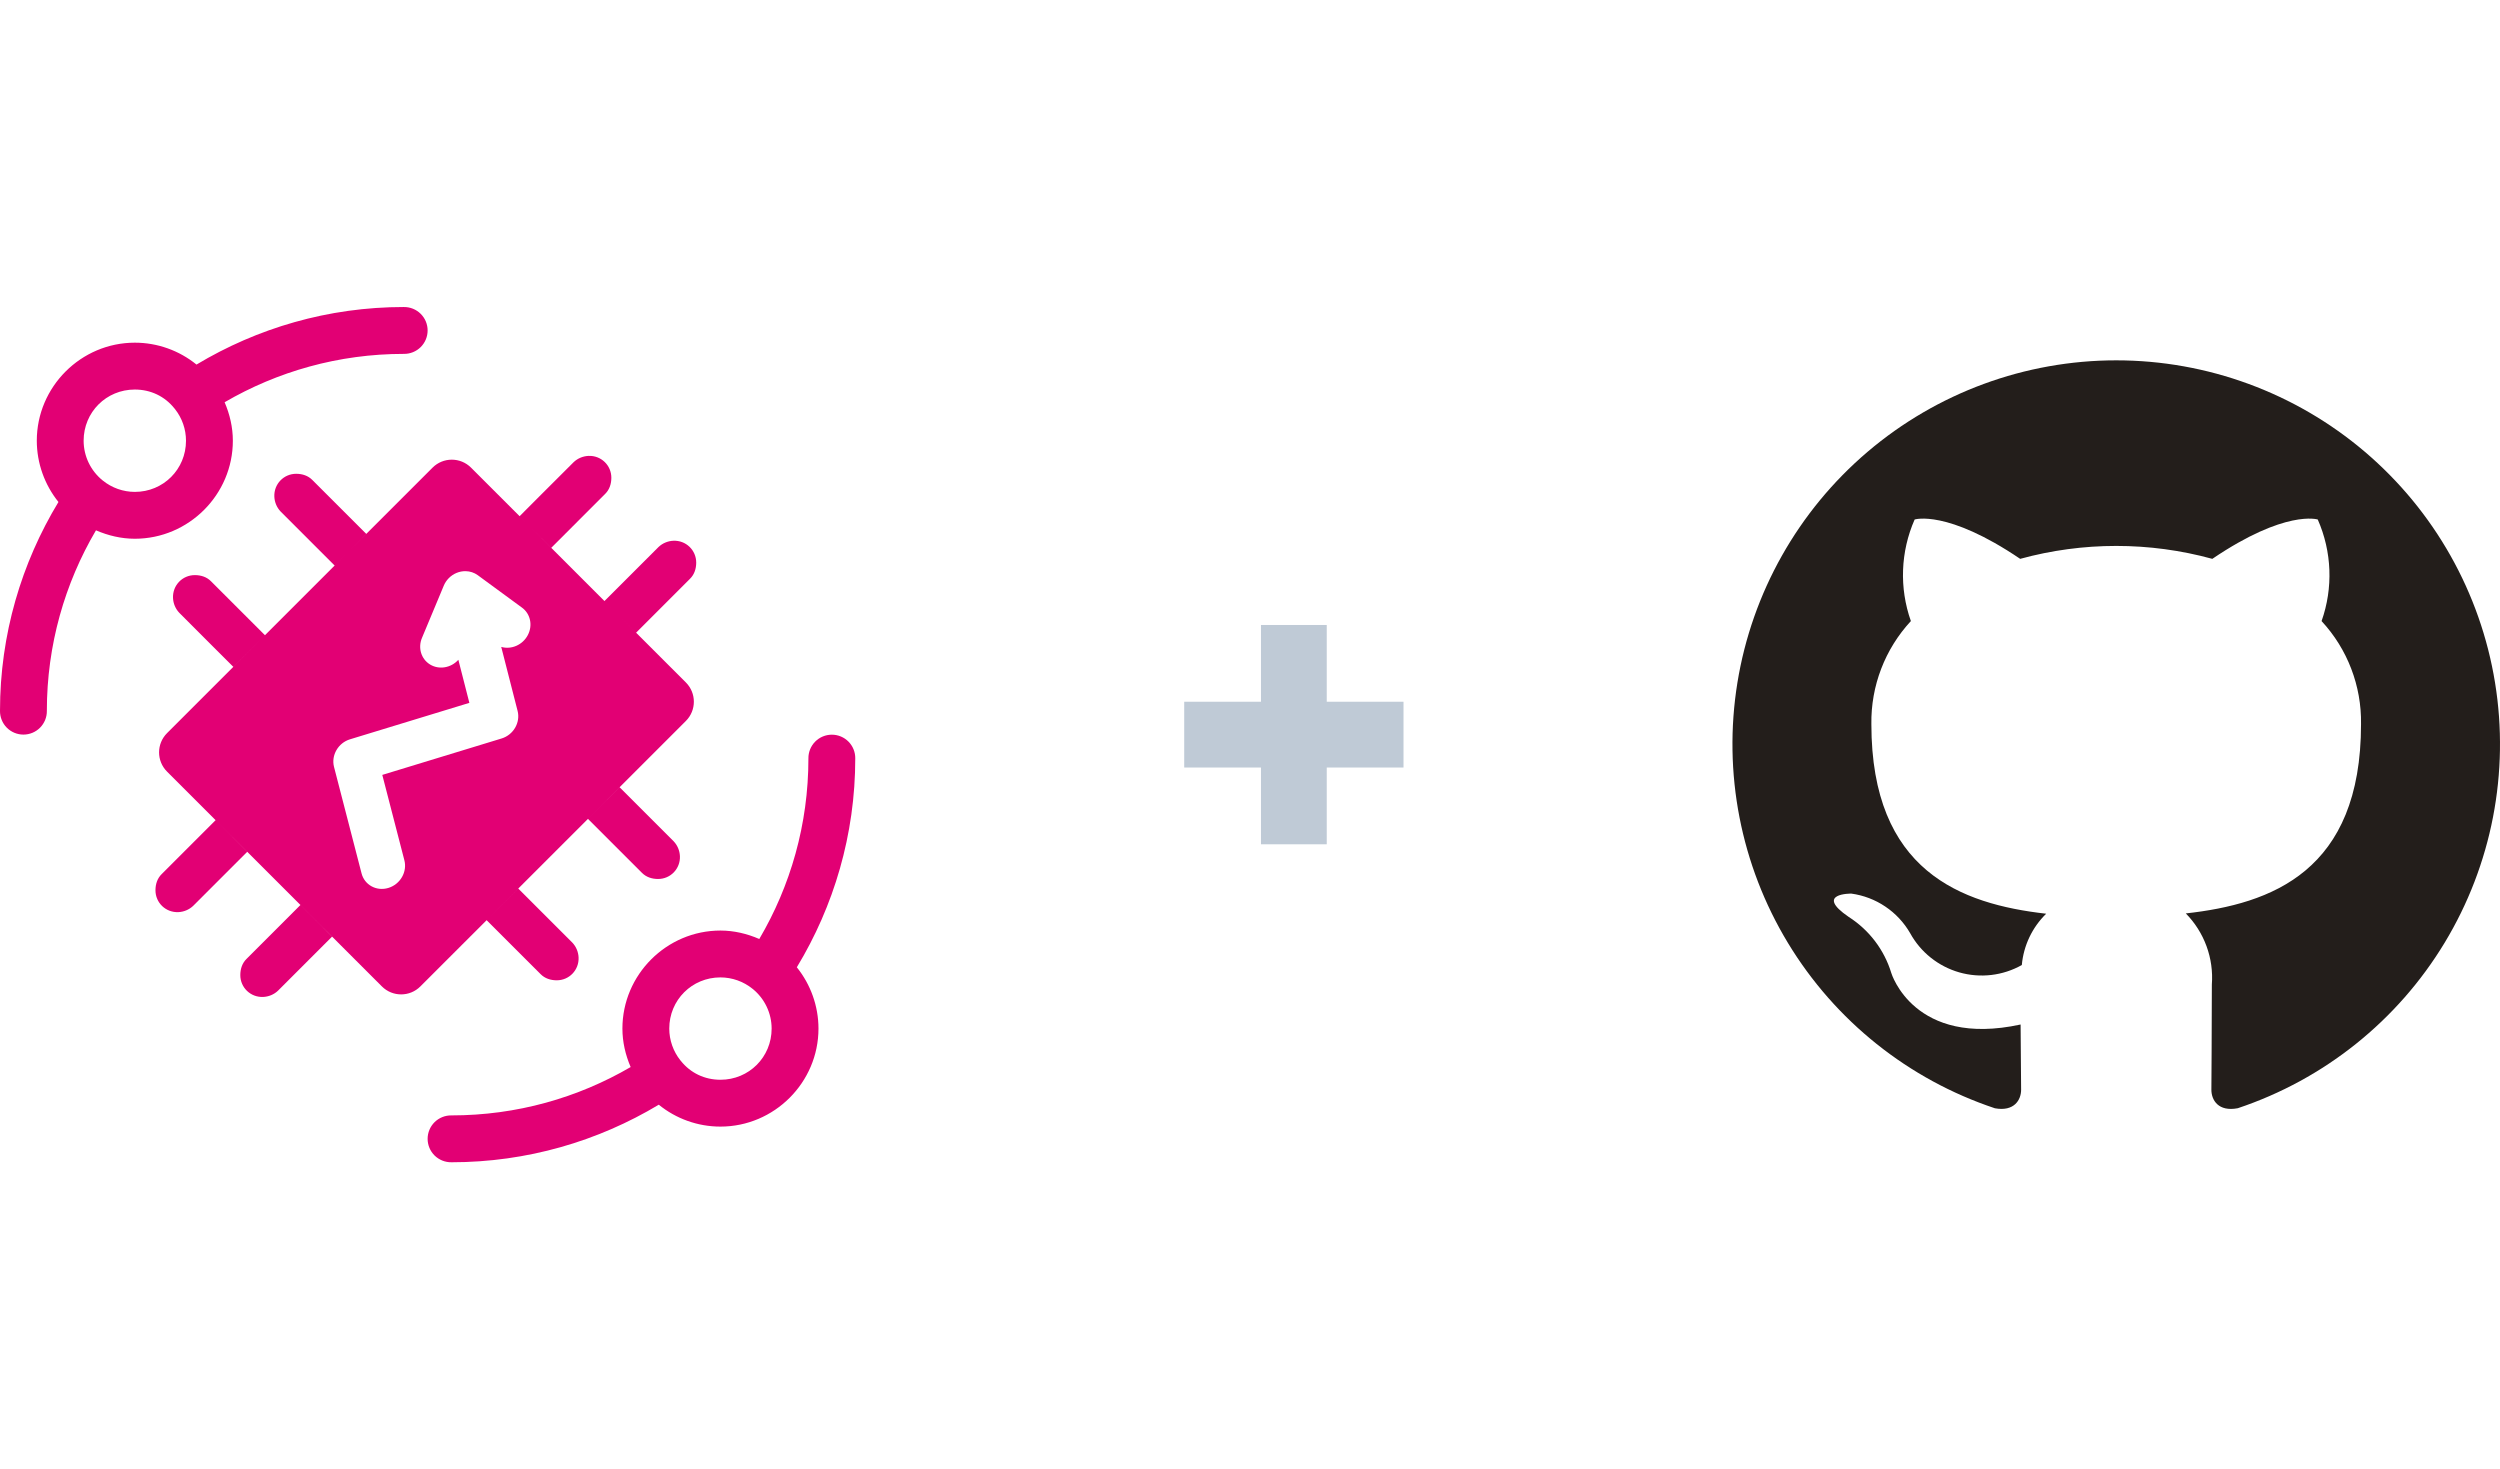 <svg width="228" height="134" viewBox="0 0 228 134" fill="none" xmlns="http://www.w3.org/2000/svg">
<path d="M36.838 28C29.924 28 23.452 29.929 17.92 33.249C16.342 31.966 14.36 31.253 12.297 31.252C12.297 31.252 12.296 31.252 12.296 31.252C7.384 31.252 3.356 35.28 3.356 40.192C3.356 40.193 3.356 40.194 3.356 40.195C3.358 42.245 4.069 44.212 5.331 45.782C1.96 51.346 0 57.866 0 64.834C-0.003 65.116 0.05 65.397 0.156 65.659C0.261 65.921 0.418 66.16 0.617 66.361C0.816 66.562 1.052 66.721 1.313 66.83C1.574 66.939 1.854 66.995 2.137 66.995C2.419 66.995 2.699 66.939 2.96 66.83C3.221 66.721 3.458 66.562 3.656 66.361C3.855 66.16 4.012 65.921 4.118 65.659C4.224 65.397 4.277 65.116 4.273 64.834C4.273 58.813 5.911 53.197 8.753 48.365C9.866 48.849 11.062 49.132 12.292 49.134C12.293 49.134 12.294 49.134 12.295 49.134C17.208 49.134 21.237 45.106 21.236 40.194C21.236 40.194 21.236 40.194 21.236 40.193C21.236 38.975 20.959 37.789 20.485 36.684C25.291 33.886 30.865 32.274 36.837 32.274C37.12 32.278 37.4 32.225 37.662 32.119C37.924 32.013 38.163 31.856 38.364 31.658C38.565 31.459 38.725 31.222 38.834 30.961C38.943 30.701 38.999 30.421 38.999 30.138C38.999 29.855 38.943 29.576 38.834 29.315C38.725 29.054 38.565 28.817 38.364 28.619C38.163 28.42 37.924 28.263 37.662 28.157C37.4 28.051 37.12 27.998 36.837 28.002L36.838 28ZM12.294 35.526C13.736 35.526 15.022 36.138 15.911 37.251C15.925 37.268 15.94 37.286 15.955 37.303C16.607 38.127 16.963 39.144 16.963 40.194C16.963 42.797 14.899 44.86 12.297 44.861C11.231 44.859 10.2 44.493 9.372 43.824C9.371 43.823 9.37 43.823 9.369 43.822C8.268 42.936 7.629 41.605 7.627 40.192C7.628 37.59 9.692 35.526 12.294 35.526L12.294 35.526Z" fill="#e20074"/>
<path fill-rule="evenodd" clip-rule="evenodd" d="M16.329 53.062C15.966 53.442 15.752 53.966 15.779 54.542C15.802 55.04 16.002 55.522 16.349 55.886C18.007 57.557 21.278 60.815 21.278 60.815L24.165 57.932C24.165 57.932 21.003 54.773 19.247 53.016C18.856 52.618 18.333 52.452 17.782 52.45C17.207 52.447 16.693 52.682 16.329 53.062L16.329 53.062ZM24.165 57.932L15.234 66.862C14.265 67.831 14.265 69.402 15.234 70.371L19.66 74.796L27.4 82.534L34.829 89.962C35.798 90.931 37.369 90.931 38.338 89.962L44.381 83.92L53.623 74.68L62.553 65.751C63.523 64.781 63.522 63.211 62.553 62.241L58.012 57.701L50.273 49.961L42.958 42.649C41.989 41.68 40.418 41.68 39.449 42.649L33.406 48.691L24.166 57.93L24.165 57.932ZM33.406 48.693C33.406 48.693 30.244 45.534 28.488 43.777C28.097 43.379 27.574 43.213 27.023 43.21C25.873 43.205 24.967 44.151 25.02 45.302C25.043 45.801 25.242 46.282 25.589 46.647C27.248 48.318 30.519 51.576 30.519 51.576L33.406 48.693L33.406 48.693ZM50.272 49.964C50.272 49.964 53.431 46.802 55.188 45.046C55.586 44.655 55.753 44.132 55.755 43.581C55.761 42.431 54.814 41.525 53.663 41.578C53.164 41.602 52.683 41.801 52.318 42.148C50.647 43.806 47.389 47.077 47.389 47.077L50.272 49.963L50.272 49.964ZM58.012 57.702C58.012 57.702 61.171 54.541 62.928 52.785C63.326 52.394 63.492 51.871 63.495 51.32C63.5 50.17 62.554 49.264 61.403 49.317C60.904 49.341 60.423 49.54 60.058 49.887C58.387 51.545 55.128 54.816 55.128 54.816L58.012 57.702L58.012 57.702ZM53.622 74.681C53.622 74.681 56.784 77.84 58.54 79.597C58.931 79.995 59.454 80.161 60.006 80.163C61.155 80.169 62.062 79.222 62.009 78.071L62.008 78.072C61.985 77.574 61.785 77.092 61.438 76.727C59.779 75.056 56.509 71.799 56.509 71.799L53.622 74.682L53.622 74.681ZM44.38 83.922C44.38 83.922 47.542 87.081 49.299 88.837C49.69 89.235 50.213 89.401 50.764 89.404C51.914 89.409 52.82 88.463 52.767 87.312H52.767C52.743 86.813 52.544 86.332 52.197 85.967C50.538 84.296 47.267 81.038 47.267 81.038L44.38 83.921L44.38 83.922ZM27.399 82.536C27.399 82.536 24.24 85.697 22.483 87.453C22.085 87.844 21.919 88.367 21.916 88.919C21.911 90.068 22.857 90.974 24.008 90.921H24.008C24.506 90.898 24.988 90.699 25.353 90.352C27.024 88.693 30.282 85.423 30.282 85.423L27.401 82.537L27.399 82.536ZM19.662 74.8C19.662 74.8 16.502 77.962 14.745 79.718C14.347 80.109 14.181 80.632 14.179 81.183C14.173 82.332 15.12 83.239 16.271 83.186H16.27C16.769 83.162 17.25 82.963 17.615 82.616C19.287 80.957 22.545 77.687 22.545 77.687L19.662 74.799L19.662 74.8ZM40.926 52.73C41.335 52.315 41.893 52.082 42.461 52.09C42.866 52.096 43.254 52.224 43.573 52.458L47.594 55.407C48.375 55.967 48.605 57.03 48.138 57.92C47.672 58.811 46.645 59.267 45.713 58.998L47.205 64.835C47.477 65.895 46.824 67.021 45.747 67.349L34.865 70.671L36.875 78.442C37.161 79.507 36.509 80.646 35.424 80.978C34.338 81.31 33.236 80.708 32.97 79.637L30.463 69.944C30.189 68.883 30.841 67.755 31.92 67.425L42.806 64.101L41.802 60.173C41.128 60.92 40.038 61.101 39.221 60.602C38.404 60.103 38.096 59.069 38.493 58.154L40.472 53.412C40.577 53.16 40.732 52.928 40.926 52.731L40.926 52.73Z" fill="#e20074"/>
<path d="M41.163 105.999C48.076 105.999 54.548 104.069 60.081 100.749C61.659 102.032 63.641 102.746 65.704 102.746C65.704 102.746 65.704 102.746 65.705 102.746C70.617 102.746 74.645 98.718 74.645 93.806C74.645 93.805 74.645 93.805 74.645 93.804C74.643 91.753 73.932 89.786 72.67 88.216C76.04 82.654 78 76.134 78 69.166C78.003 68.884 77.951 68.603 77.845 68.341C77.739 68.078 77.582 67.84 77.384 67.638C77.185 67.437 76.948 67.277 76.687 67.168C76.426 67.059 76.146 67.003 75.863 67.003C75.58 67.003 75.3 67.059 75.039 67.168C74.778 67.277 74.541 67.437 74.343 67.638C74.144 67.84 73.987 68.078 73.882 68.341C73.776 68.603 73.723 68.884 73.727 69.166C73.727 75.187 72.089 80.804 69.247 85.636C68.134 85.152 66.938 84.868 65.708 84.866C65.707 84.866 65.706 84.866 65.705 84.866C60.792 84.866 56.763 88.894 56.764 93.806C56.764 95.025 57.041 96.21 57.515 97.315C52.709 100.114 47.135 101.725 41.163 101.725C40.88 101.722 40.599 101.774 40.337 101.88C40.075 101.986 39.836 102.142 39.634 102.341C39.433 102.54 39.273 102.777 39.164 103.038C39.055 103.299 38.999 103.579 38.999 103.861C38.999 104.144 39.055 104.424 39.164 104.685C39.273 104.946 39.433 105.183 39.634 105.382C39.836 105.58 40.075 105.737 40.337 105.843C40.599 105.949 40.88 106.001 41.163 105.998L41.163 105.999ZM65.706 98.474C64.264 98.474 62.978 97.862 62.09 96.749C62.075 96.731 62.06 96.714 62.045 96.697C61.394 95.873 61.038 94.856 61.037 93.805C61.038 91.203 63.102 89.14 65.704 89.139C66.769 89.141 67.8 89.507 68.629 90.176C68.63 90.176 68.631 90.177 68.632 90.178C69.732 91.063 70.371 92.395 70.373 93.808C70.373 96.41 68.309 98.474 65.706 98.474V98.474Z" fill="#e20074"/>
<path fill-rule="evenodd" clip-rule="evenodd" d="M121 56.999H115V63.999L108 63.999V69.999H115V76.999H121V69.999H128V63.999L121 63.999V56.999Z" fill="#BFCAD6"/>
<g clip-path="url(#clip0)">
<path fill-rule="evenodd" clip-rule="evenodd" d="M192.998 32.863C184.687 32.865 176.647 35.823 170.317 41.21C163.988 46.597 159.782 54.06 158.451 62.264C157.121 70.468 158.753 78.878 163.056 85.989C167.359 93.099 174.052 98.447 181.937 101.075C183.687 101.396 184.326 100.315 184.326 99.388C184.326 98.557 184.296 96.356 184.279 93.435C174.543 95.55 172.488 88.743 172.488 88.743C171.845 86.627 170.467 84.812 168.602 83.623C165.425 81.452 168.843 81.496 168.843 81.496C169.952 81.649 171.012 82.053 171.941 82.679C172.87 83.304 173.644 84.133 174.204 85.103C174.678 85.966 175.319 86.727 176.089 87.341C176.859 87.956 177.743 88.411 178.69 88.682C179.637 88.952 180.629 89.032 181.607 88.917C182.586 88.802 183.531 88.494 184.39 88.011C184.549 86.236 185.337 84.577 186.612 83.332C178.84 82.448 170.669 79.446 170.669 66.034C170.619 62.556 171.909 59.193 174.272 56.642C173.204 53.623 173.327 50.311 174.615 47.379C174.615 47.379 177.554 46.438 184.24 50.967C189.976 49.396 196.029 49.396 201.764 50.967C208.446 46.438 211.38 47.379 211.38 47.379C212.671 50.31 212.796 53.623 211.728 56.642C214.092 59.193 215.38 62.557 215.326 66.034C215.326 79.479 207.142 82.438 199.345 83.304C200.18 84.153 200.824 85.17 201.234 86.288C201.644 87.406 201.81 88.599 201.721 89.786C201.721 94.465 201.678 98.24 201.678 99.388C201.678 100.323 202.309 101.412 204.085 101.07C211.967 98.438 218.655 93.087 222.953 85.975C227.252 78.863 228.88 70.454 227.546 62.252C226.213 54.05 222.005 46.59 215.676 41.205C209.346 35.821 201.308 32.864 192.998 32.863V32.863Z" fill="#231E1B"/>
</g>
<defs>
<clipPath id="clip0">
<rect width="70" height="68.271" fill="white" transform="translate(158 32.863)"/>
</clipPath>
</defs>
</svg>
